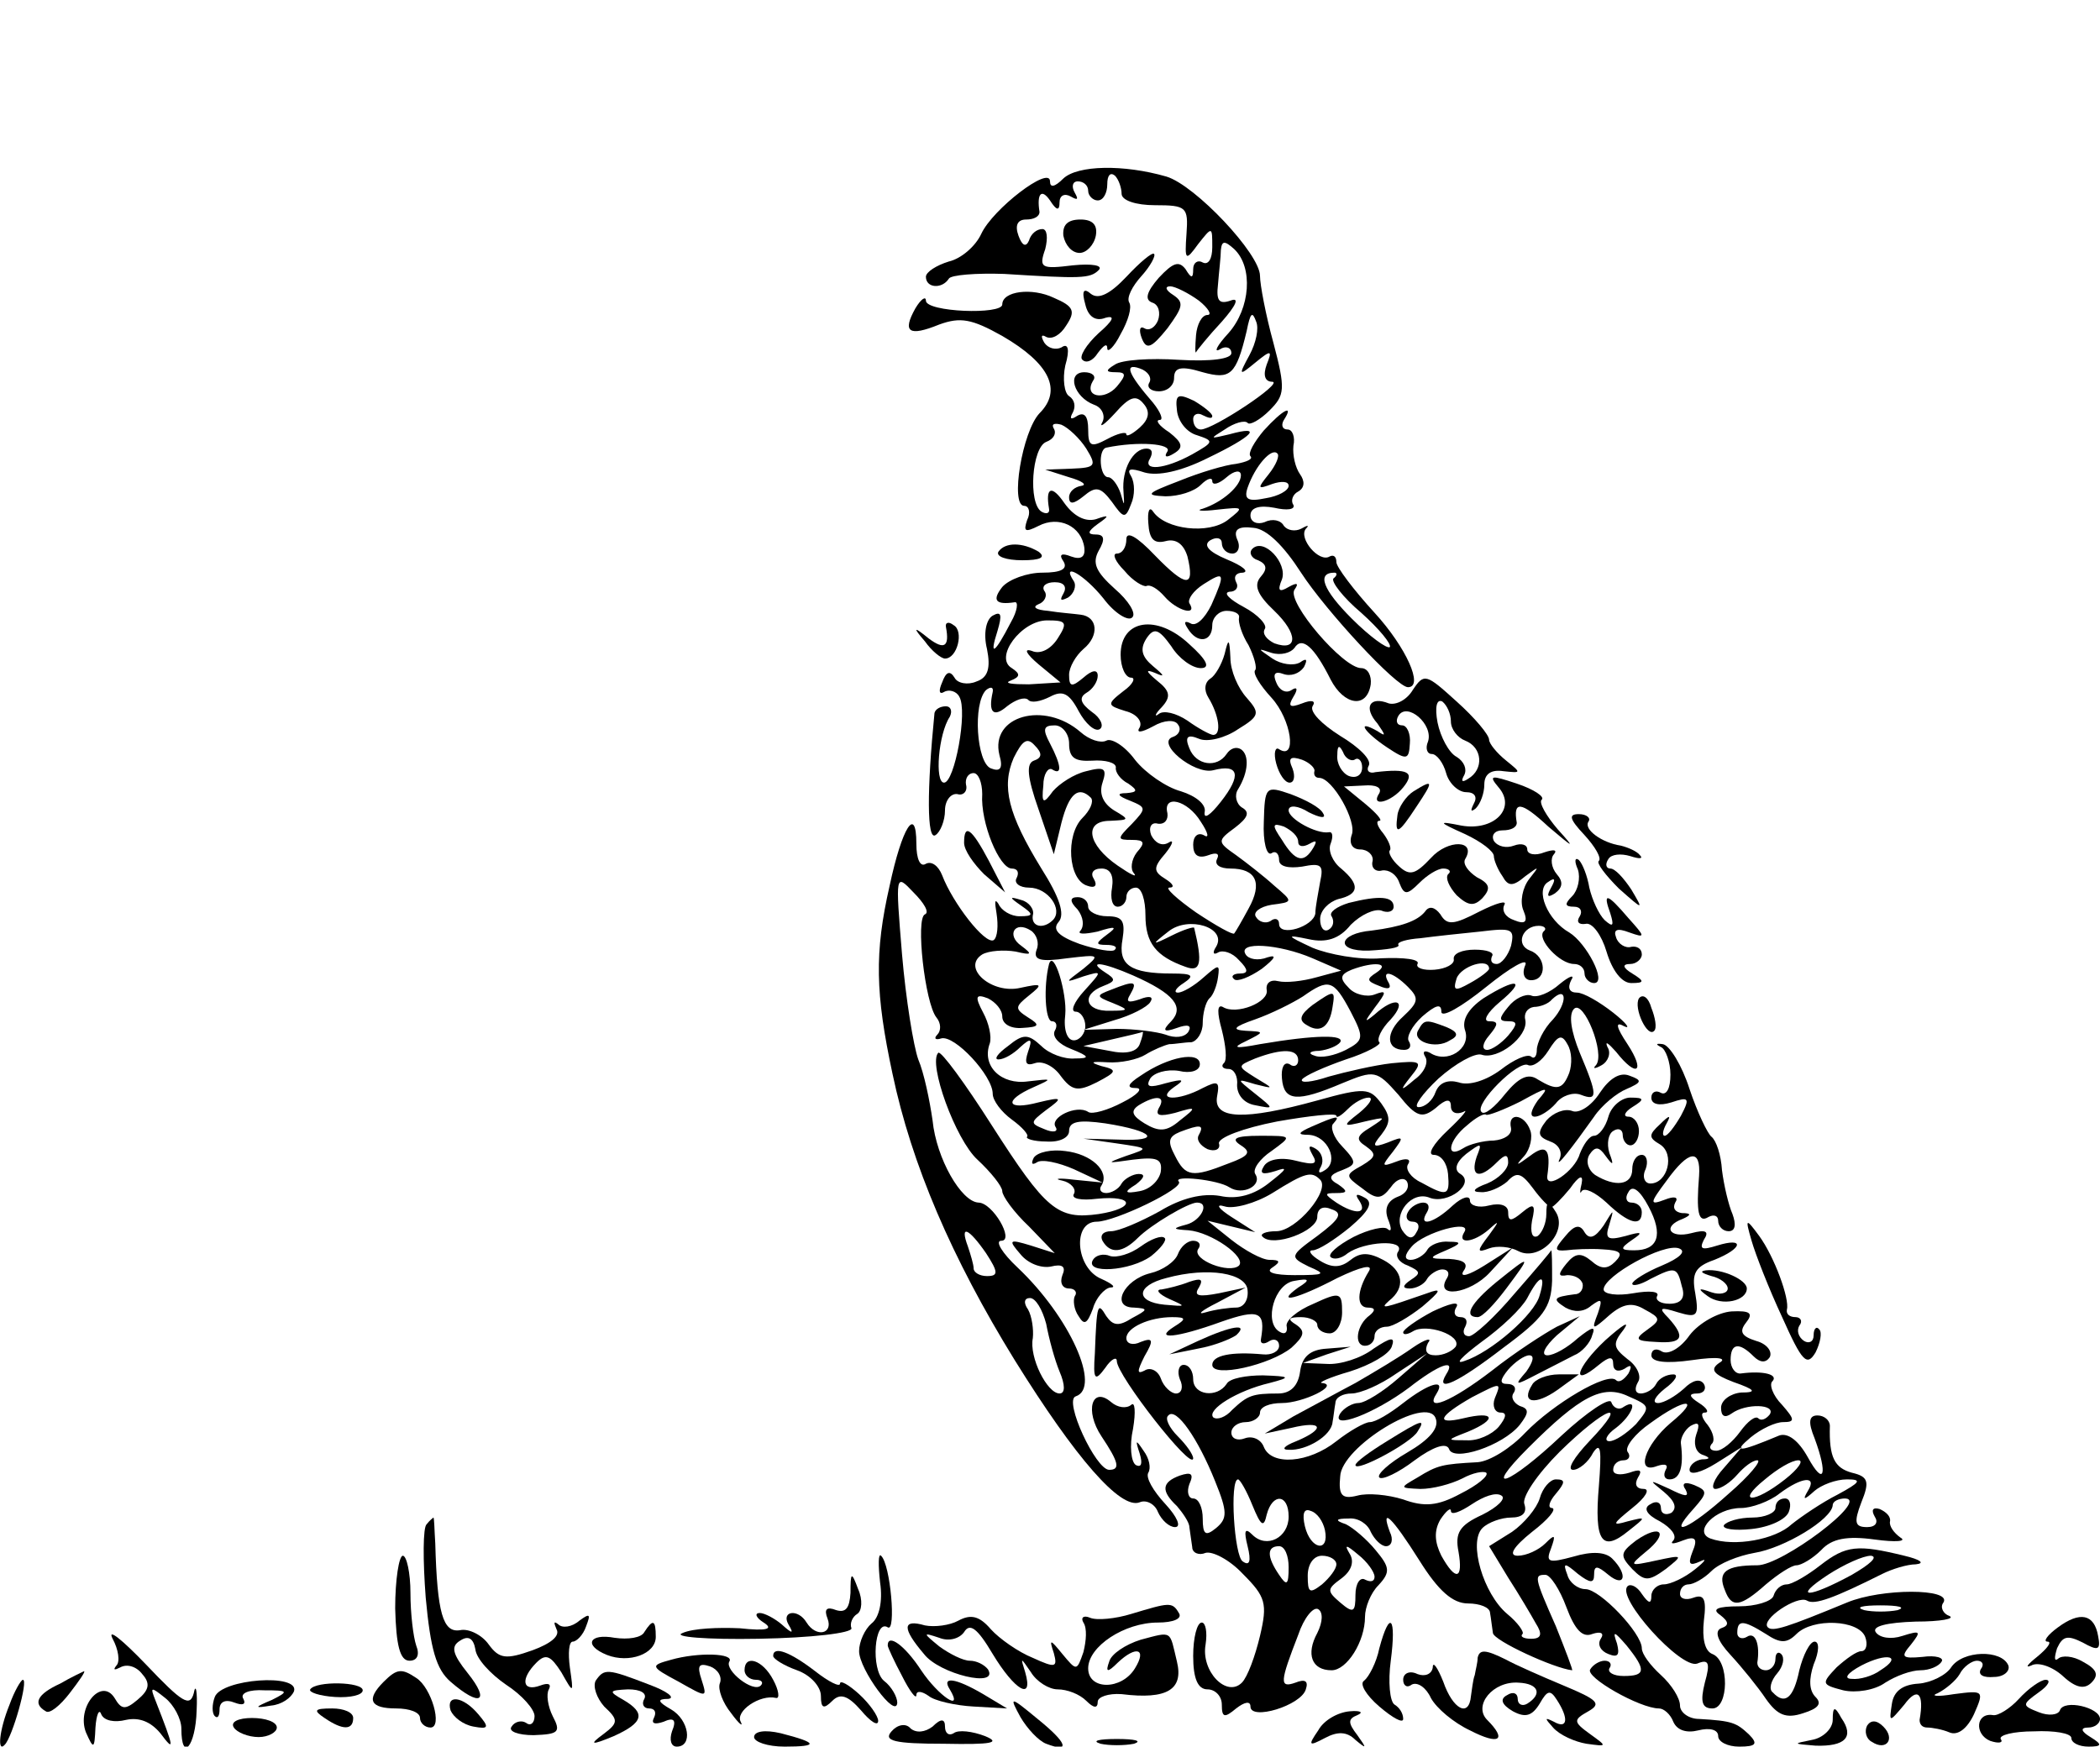 <?xml version="1.0" standalone="no"?>
<!DOCTYPE svg PUBLIC "-//W3C//DTD SVG 20010904//EN"
 "http://www.w3.org/TR/2001/REC-SVG-20010904/DTD/svg10.dtd">
<svg version="1.0" xmlns="http://www.w3.org/2000/svg"
 width="220pt" height="183pt" viewBox="0 0 220 183"
 preserveAspectRatio="xMidYMid meet">
<g transform="translate(0,183) scale(0.1,-0.1)"
fill="#000000" stroke="none">
<path d="M1114 1643 c-9 -9 -14 -10 -14 -3 0 17 -60 -29 -72 -55 -6 -13 -21
-26 -34 -29 -13 -4 -24 -11 -24 -16 0 -12 17 -13 24 -2 2 4 29 6 58 5 80 -5
90 -5 99 4 5 5 -7 7 -27 5 -33 -4 -36 -3 -29 17 3 12 2 21 -3 21 -6 0 -12 -5
-14 -12 -3 -7 -7 -6 -11 5 -4 11 -1 17 8 17 8 0 14 3 14 8 -3 19 2 25 11 12 7
-11 10 -11 10 -2 0 7 5 10 12 6 7 -4 8 -3 4 4 -4 7 -2 12 3 12 6 0 11 -4 11
-10 0 -5 5 -10 10 -10 6 0 10 8 10 17 0 9 3 13 8 9 4 -4 7 -13 7 -19 0 -7 15
-12 35 -12 33 0 35 -2 33 -30 -2 -28 -1 -29 12 -11 15 19 15 19 15 -3 0 -12
-4 -19 -10 -16 -5 3 -10 0 -10 -7 0 -10 -2 -10 -8 0 -7 9 -13 7 -28 -9 -13
-15 -15 -23 -7 -26 7 -2 9 -11 6 -19 -3 -7 -9 -11 -14 -8 -5 3 -6 -2 -3 -10 5
-13 10 -11 27 10 16 22 18 27 6 35 -8 5 -9 9 -3 9 5 0 19 -7 30 -15 10 -8 14
-15 9 -15 -6 0 -11 -10 -12 -21 -1 -12 -1 -20 0 -18 1 2 13 17 27 32 15 17 19
26 9 22 -12 -4 -15 0 -13 17 1 13 3 29 3 36 1 10 4 10 14 1 20 -19 17 -62 -6
-88 -12 -13 -16 -21 -9 -17 6 4 12 2 12 -4 0 -6 -21 -9 -55 -7 -30 2 -60 0
-67 -5 -10 -6 -10 -8 1 -8 11 0 11 -3 1 -15 -13 -15 -35 -11 -25 6 4 5 -1 9
-9 9 -19 0 -11 -26 10 -34 9 -3 12 -12 9 -18 -4 -7 2 -3 13 9 15 17 22 20 30
10 7 -8 6 -16 -4 -25 -8 -7 -14 -10 -14 -7 0 3 -9 1 -20 -5 -17 -9 -20 -8 -20
10 0 14 -4 19 -12 14 -6 -4 -8 -3 -4 4 3 6 2 13 -4 17 -5 3 -7 18 -4 32 5 17
3 24 -4 19 -6 -3 -14 -1 -18 5 -4 7 -3 9 2 6 6 -3 15 2 21 12 10 15 8 20 -13
29 -23 11 -54 7 -54 -7 0 -11 -80 -8 -80 4 0 5 -5 2 -11 -8 -14 -25 -7 -30 25
-17 22 8 34 6 66 -12 50 -29 63 -57 39 -81 -18 -19 -31 -97 -16 -97 5 0 7 -7
3 -15 -4 -12 -2 -13 12 -6 21 11 45 0 48 -23 1 -9 -3 -13 -14 -9 -10 4 -13 2
-8 -5 5 -8 -2 -12 -22 -12 -16 0 -35 -7 -42 -15 -11 -14 -7 -19 13 -16 4 1 3
-9 -4 -21 -17 -33 -23 -37 -14 -9 5 17 4 21 -5 16 -7 -4 -10 -19 -6 -35 4 -20
1 -30 -11 -34 -9 -4 -20 -2 -23 4 -5 8 -9 6 -13 -5 -4 -9 -3 -13 2 -10 5 3 13
1 16 -5 9 -15 -5 -90 -16 -90 -10 0 -6 51 6 69 3 6 1 11 -4 11 -6 0 -11 -3
-12 -7 -8 -81 -8 -134 1 -128 5 3 10 15 10 26 0 10 6 18 13 17 6 -2 11 3 9 10
-1 6 2 12 8 12 5 0 9 -10 9 -22 -2 -30 18 -78 31 -78 6 0 8 -4 5 -10 -3 -5 3
-10 13 -10 20 0 36 -23 25 -34 -10 -10 -23 -7 -21 5 2 6 -4 14 -12 16 -13 4
-13 3 0 -6 13 -9 13 -11 -2 -11 -9 0 -19 6 -22 13 -4 6 -4 2 -2 -10 2 -13 1
-25 -3 -28 -9 -5 -43 39 -54 68 -4 10 -11 15 -17 12 -6 -4 -10 5 -10 21 0 41
-15 17 -28 -44 -16 -70 -15 -113 3 -197 20 -95 62 -193 128 -300 64 -103 111
-157 131 -149 7 3 16 -2 19 -10 4 -9 12 -16 18 -16 7 0 2 11 -10 24 -13 14
-21 28 -18 33 3 5 1 15 -5 23 -8 12 -9 12 -4 -3 3 -10 2 -15 -4 -12 -5 3 -7
20 -3 38 3 18 2 29 -2 25 -5 -4 -14 -3 -21 3 -20 17 -28 -9 -10 -36 18 -27 20
-35 8 -35 -14 0 -48 73 -35 77 27 9 -6 83 -61 135 -16 15 -24 28 -17 28 14 0
-9 40 -24 40 -18 1 -44 46 -48 86 -3 21 -9 50 -15 64 -5 14 -13 63 -17 110 -7
85 -7 85 12 65 11 -11 17 -21 12 -23 -10 -4 0 -93 12 -108 5 -6 5 -14 1 -18
-4 -4 -2 -6 4 -4 14 4 54 -39 54 -58 0 -7 9 -19 20 -27 11 -8 18 -16 16 -18
-2 -2 7 -5 20 -5 14 -1 24 4 24 11 0 10 10 12 38 8 51 -8 60 -19 14 -17 l-37
1 35 -5 c34 -5 34 -5 10 -13 -22 -8 -21 -8 7 -4 25 3 31 1 29 -13 -2 -9 -11
-18 -22 -20 -16 -3 -17 -1 -4 7 9 7 10 11 3 11 -6 0 -15 -5 -18 -10 -3 -6 -11
-10 -16 -10 -6 0 -8 4 -5 8 9 15 -11 33 -38 36 -14 2 -29 -1 -33 -7 -3 -6 -2
-8 3 -5 5 4 23 0 39 -7 l30 -14 -30 3 c-16 2 -22 1 -12 -1 9 -2 15 -9 12 -14
-3 -5 8 -7 24 -5 40 4 41 -10 2 -16 -43 -6 -55 4 -112 93 -28 44 -53 78 -56
76 -11 -11 18 -91 41 -112 14 -13 26 -28 26 -33 0 -5 12 -22 28 -37 l27 -28
-25 8 c-23 7 -24 6 -11 -9 8 -10 22 -15 32 -13 12 3 16 0 12 -9 -3 -8 0 -14 7
-14 6 0 9 -4 6 -8 -2 -4 -1 -14 4 -21 6 -10 9 -8 15 8 3 11 12 21 18 22 7 0 2
4 -9 9 -27 11 -31 60 -5 60 19 0 92 35 86 42 -7 7 41 2 53 -6 14 -9 35 2 27
14 -3 5 5 16 17 24 22 16 22 16 -12 16 -26 0 -31 -3 -20 -10 11 -7 9 -11 -13
-19 -38 -15 -45 -14 -56 8 -8 15 -7 20 5 25 21 8 26 8 20 -3 -3 -5 1 -11 9
-15 8 -3 14 0 12 6 -1 6 25 16 61 23 34 6 62 9 62 6 0 -3 5 0 12 7 7 7 16 12
22 12 5 0 1 -7 -10 -16 -18 -14 -18 -15 6 -9 22 5 23 5 6 -6 -15 -9 -16 -13
-5 -20 11 -8 11 -11 -4 -20 -18 -10 -18 -11 0 -24 15 -12 20 -12 30 1 6 9 14
11 17 6 3 -6 -1 -13 -10 -16 -10 -4 -14 -12 -10 -23 4 -10 4 -14 0 -11 -3 4
-20 0 -36 -8 -17 -9 -27 -18 -24 -21 3 -3 11 -2 18 4 17 12 60 15 53 2 -4 -5
1 -12 10 -15 13 -6 14 -8 3 -15 -9 -6 -9 -9 -1 -9 6 0 15 4 18 10 3 5 11 10
16 10 6 0 8 -4 5 -9 -14 -22 24 -17 45 6 l24 26 -30 -19 c-16 -10 -26 -13 -22
-6 6 8 1 12 -15 13 -22 0 -22 1 -3 9 16 7 17 9 3 9 -9 1 -20 -3 -23 -9 -3 -5
-11 -10 -17 -10 -7 0 -7 5 1 14 13 15 64 29 55 15 -8 -13 10 -11 26 3 11 10
11 9 0 -6 -13 -17 -13 -19 0 -14 8 3 22 2 31 -3 22 -11 52 20 39 41 -8 13 -10
12 -10 -2 0 -9 -4 -19 -9 -23 -6 -3 -8 4 -6 16 4 17 2 19 -10 9 -12 -10 -15
-10 -15 0 0 7 -8 10 -20 7 -11 -3 -20 0 -20 5 0 6 -8 4 -18 -5 -20 -19 -37
-23 -27 -7 3 5 2 10 -4 10 -5 0 -13 -4 -16 -10 -3 -5 -1 -10 5 -10 6 0 8 -5 4
-11 -4 -8 -9 -7 -15 2 -10 17 10 42 29 34 19 -7 48 15 32 25 -7 4 -5 12 6 21
16 12 17 12 11 -3 -7 -21 3 -24 21 -6 9 9 12 9 12 0 0 -7 -10 -17 -22 -22 -14
-5 -17 -9 -7 -9 8 -1 21 5 28 11 10 11 15 9 27 -7 8 -11 17 -20 19 -20 2 0 11
9 20 20 9 13 14 15 12 5 -2 -8 -2 -12 0 -8 3 4 14 -1 26 -12 23 -22 37 -26 37
-10 0 6 -5 10 -11 10 -5 0 -7 5 -3 11 4 8 12 2 21 -15 16 -30 10 -46 -15 -46
-15 0 -15 2 -2 11 12 8 10 9 -7 4 -19 -5 -22 -3 -17 12 5 17 5 17 -6 -1 -9
-13 -15 -15 -20 -7 -5 9 -11 7 -20 -4 -12 -14 -12 -16 1 -15 7 1 25 2 38 1 19
-1 22 -4 13 -13 -8 -8 -15 -8 -25 1 -11 9 -17 8 -26 -3 -9 -11 -9 -14 1 -12 7
0 14 -3 16 -9 1 -5 -2 -11 -8 -11 -23 -3 -24 -5 -10 -14 9 -5 19 -5 27 2 11 8
12 7 7 -8 -7 -18 -6 -18 12 -2 14 12 24 14 37 6 17 -9 17 -11 3 -21 -14 -10
-13 -12 9 -13 28 -2 31 5 13 25 -11 11 -9 12 10 6 20 -6 22 -4 18 20 -4 21 0
28 20 35 30 12 32 24 3 15 -16 -5 -19 -4 -14 6 6 9 2 11 -13 7 -23 -6 -31 7
-9 15 9 4 9 6 -1 6 -7 1 -10 5 -7 11 4 6 -1 7 -11 3 -16 -6 -16 -4 2 20 23 32
36 34 34 5 -3 -38 -1 -50 10 -43 6 3 10 1 10 -4 0 -6 5 -11 11 -11 7 0 8 7 4
18 -4 9 -9 30 -11 46 -1 16 -6 31 -11 35 -4 3 -15 26 -23 50 -8 25 -21 46 -28
47 -7 1 -8 0 -2 -3 5 -2 10 -16 10 -29 0 -14 -4 -22 -10 -19 -5 3 -10 1 -10
-5 0 -7 8 -9 21 -5 18 6 20 5 10 -14 -7 -12 -14 -21 -17 -21 -3 0 -2 6 2 13 5
9 3 9 -7 -1 -12 -11 -12 -14 0 -21 16 -10 8 -41 -10 -41 -6 0 -9 7 -5 15 3 8
1 15 -4 15 -6 0 -10 -7 -10 -15 0 -17 -18 -19 -39 -6 -7 5 -10 14 -6 21 6 9
10 9 17 -1 8 -11 9 -10 4 3 -3 10 -1 20 4 23 6 4 10 1 10 -4 0 -6 4 -11 8 -11
5 0 9 7 9 15 0 8 -5 15 -11 15 -6 0 -4 5 4 10 13 8 13 10 -2 10 -9 0 -20 -9
-23 -20 -3 -11 -10 -20 -15 -20 -5 0 -11 -9 -15 -19 -5 -18 -36 -39 -34 -23 4
28 -1 34 -18 21 -15 -11 -16 -11 -6 0 6 7 9 20 6 27 -6 17 -24 19 -20 2 1 -7
-7 -12 -18 -13 -11 0 -26 -4 -32 -8 -19 -12 -16 8 4 24 9 8 18 13 20 11 2 -1
18 5 36 14 29 16 31 16 18 1 -7 -10 -9 -17 -3 -17 5 0 15 6 22 14 6 8 18 12
26 9 18 -7 18 -1 -1 44 -9 22 -12 40 -6 46 10 10 33 -47 23 -59 -4 -4 -1 -4 6
0 7 4 10 13 6 19 -3 7 1 4 9 -5 22 -28 31 -21 12 8 -12 18 -13 24 -4 19 8 -4
3 3 -11 14 -14 11 -31 21 -38 21 -8 0 -10 5 -6 13 4 6 -1 5 -12 -4 -10 -9 -24
-15 -30 -12 -6 2 -17 -3 -24 -12 -10 -12 -10 -15 0 -15 10 0 10 -3 0 -15 -7
-8 -17 -15 -22 -15 -6 0 -5 7 2 15 10 12 10 15 0 15 -7 0 -2 9 11 20 29 24 18
26 -17 4 -16 -11 -23 -23 -19 -34 6 -19 -19 -35 -37 -23 -6 3 -8 1 -5 -4 4 -6
-1 -17 -11 -24 -15 -13 -16 -12 -4 3 13 16 11 17 -20 14 -18 -2 -48 -9 -66
-14 -18 -6 -30 -7 -28 -3 3 4 23 13 46 21 22 7 38 16 35 18 -3 3 2 14 12 24
18 20 5 25 -17 5 -11 -9 -11 -8 0 7 13 17 13 19 0 14 -8 -3 -21 0 -27 7 -10
10 -9 14 3 19 24 9 41 7 26 -3 -11 -7 -10 -9 3 -14 9 -4 13 -3 10 3 -9 15 4
12 20 -4 12 -12 11 -16 -5 -31 -19 -17 -18 -35 1 -35 6 0 8 4 5 9 -3 4 3 16
14 26 14 12 20 14 20 5 0 -7 21 5 47 26 26 21 44 31 41 23 -4 -9 -1 -16 6 -16
17 0 16 25 -1 31 -16 6 -8 26 9 26 6 0 9 -3 5 -6 -7 -8 17 -34 32 -34 6 0 11
-4 11 -10 0 -5 5 -10 10 -10 14 0 -8 42 -26 53 -23 13 -36 45 -22 53 7 5 8 3
3 -6 -5 -9 -4 -11 4 -6 8 6 9 12 2 20 -6 7 -7 17 -3 21 4 5 -1 5 -10 2 -10 -4
-18 -2 -18 3 0 5 -6 7 -14 4 -8 -3 -17 -1 -21 5 -3 6 1 11 9 11 9 0 15 3 15 8
-4 23 4 23 33 -4 27 -23 29 -24 10 -3 -12 14 -20 28 -17 31 4 3 -8 11 -26 17
-27 9 -30 9 -19 -4 19 -22 -5 -46 -39 -40 -25 5 -25 4 4 -9 17 -8 30 -18 30
-23 0 -4 4 -14 9 -21 6 -11 11 -11 24 0 15 11 15 11 4 -3 -7 -9 -10 -24 -6
-33 5 -12 2 -15 -10 -10 -9 3 -13 10 -10 16 3 5 -8 2 -26 -7 -27 -14 -34 -15
-41 -3 -6 8 -12 9 -16 3 -8 -10 -25 -16 -56 -20 -35 -3 -39 -22 -3 -21 19 1
33 3 31 6 -2 3 9 6 23 7 15 2 43 5 63 7 33 4 36 3 32 -15 -3 -10 -10 -19 -15
-19 -5 0 -7 3 -5 8 3 4 -5 7 -18 7 -13 0 -23 -4 -22 -10 1 -5 -8 -10 -20 -11
-12 -1 -20 2 -18 6 3 5 -14 7 -38 6 -23 -2 -55 4 -72 11 -28 13 -28 14 -4 9
18 -4 32 0 44 15 11 11 25 17 32 15 7 -3 13 -1 13 4 0 11 -15 12 -47 4 -13 -4
-21 -10 -18 -14 3 -5 2 -11 -3 -14 -5 -3 -9 2 -9 11 0 9 9 18 19 21 22 5 23
15 3 32 -9 7 -14 19 -11 26 3 8 2 13 -2 12 -13 -2 -42 14 -42 23 0 6 10 5 21
-2 12 -6 19 -7 15 -1 -3 6 -18 14 -34 20 -26 9 -27 8 -28 -29 -1 -21 3 -36 8
-33 4 3 8 0 8 -7 0 -7 10 -9 24 -7 20 4 23 2 19 -16 -2 -12 -5 -26 -5 -33 -2
-14 -38 -25 -38 -11 0 5 -4 7 -9 3 -5 -3 -12 -1 -15 4 -4 5 4 11 16 13 23 3
23 3 3 20 -11 10 -29 24 -40 32 -20 14 -20 15 -1 29 13 10 16 16 7 21 -6 4 -8
13 -4 19 11 18 12 36 3 42 -5 3 -11 1 -15 -5 -10 -15 -32 -12 -39 6 -5 12 -2
15 10 10 9 -4 28 1 41 10 23 14 23 17 9 33 -9 10 -17 28 -17 42 -1 20 -2 21
-6 4 -3 -11 -10 -23 -15 -26 -6 -4 -7 -12 -2 -20 11 -18 14 -39 5 -39 -3 0
-16 7 -27 15 -12 8 -25 11 -30 7 -5 -4 -4 0 3 7 10 11 9 17 -5 28 -12 10 -12
12 -2 8 11 -5 10 -3 -2 7 -12 10 -14 18 -7 29 8 12 13 10 26 -8 8 -13 22 -23
31 -23 10 0 7 8 -12 25 -34 32 -72 26 -72 -11 0 -13 5 -24 11 -24 5 0 2 -7 -8
-14 -18 -14 -17 -15 2 -21 12 -3 18 -11 15 -17 -4 -6 1 -6 14 1 12 7 23 7 26
2 4 -5 1 -11 -5 -13 -19 -6 22 -40 42 -35 27 7 30 -5 8 -33 -11 -14 -18 -19
-17 -11 2 8 -9 17 -25 22 -15 4 -37 19 -48 33 -11 15 -25 23 -30 20 -6 -3 -18
1 -27 9 -38 33 -95 17 -85 -24 4 -14 1 -18 -9 -14 -15 6 -19 68 -5 82 5 4 8 3
7 -2 -5 -22 1 -27 15 -15 9 7 18 10 22 7 3 -4 13 -2 23 3 13 7 20 4 30 -15 7
-13 17 -22 22 -19 5 3 1 12 -8 18 -12 9 -14 15 -6 20 7 4 12 12 12 18 0 7 -6
6 -15 -2 -12 -10 -15 -10 -15 3 0 8 7 20 15 27 17 14 15 34 -3 36 -7 1 -22 2
-34 4 -13 1 -17 4 -10 7 6 2 10 9 6 14 -3 5 2 9 11 9 10 0 13 -5 9 -12 -4 -7
-3 -8 5 -4 6 4 9 12 6 17 -14 21 11 7 31 -18 12 -16 26 -24 30 -20 5 4 -4 18
-18 30 -20 18 -24 27 -17 40 7 12 6 17 -3 17 -9 0 -9 3 2 11 13 9 12 10 -2 5
-11 -3 -23 3 -33 17 -13 19 -20 17 -16 -6 1 -5 -3 -6 -8 -3 -14 9 -10 67 5 73
8 3 11 9 8 14 -3 5 1 6 8 4 7 -3 19 -14 26 -25 11 -18 10 -20 -15 -21 l-28 -1
25 -8 c14 -4 19 -8 13 -9 -7 -1 -13 -6 -13 -12 0 -8 5 -7 15 1 13 11 18 10 30
-6 12 -17 14 -18 20 -2 4 9 4 22 0 29 -5 8 -1 9 14 4 14 -4 38 1 66 15 48 23
59 35 23 25 -21 -5 -21 -5 -5 5 10 7 21 10 24 7 2 -3 13 3 23 13 16 16 17 22
4 71 -8 29 -14 61 -14 70 0 23 -68 95 -98 104 -45 13 -93 12 -108 -2z m195
-185 c-12 -22 -11 -22 6 -8 17 14 18 13 12 -2 -4 -11 -2 -18 6 -18 12 -1 -62
-50 -75 -50 -5 0 -8 5 -8 11 0 5 5 7 10 4 6 -3 10 -4 10 -1 0 3 -9 10 -19 16
-17 8 -20 7 -18 -10 1 -11 10 -23 21 -26 18 -6 18 -7 -5 -20 -29 -16 -53 -18
-44 -4 3 6 2 10 -4 10 -14 0 -26 -22 -24 -45 1 -16 1 -16 -3 -2 -3 9 -9 17
-13 17 -9 0 -11 29 -2 31 34 7 69 4 64 -4 -4 -6 -1 -7 7 -2 10 6 9 11 -5 22
-11 7 -15 13 -10 13 4 0 1 8 -7 18 -26 30 -31 42 -14 36 9 -3 13 -10 10 -15
-3 -5 2 -9 10 -9 9 0 16 6 16 14 0 11 7 13 30 6 29 -8 35 -3 46 43 4 20 6 21
10 10 3 -7 0 -22 -7 -35z m-201 -297 c-7 -11 -18 -17 -27 -13 -9 3 -6 -3 7
-14 l23 -19 -33 -2 c-18 0 -27 1 -19 4 10 4 10 7 1 13 -19 11 10 50 37 50 20
0 22 -2 11 -19z m12 -110 c0 -15 6 -19 24 -18 14 1 25 -2 25 -7 -1 -5 5 -13
13 -17 10 -7 10 -9 -2 -10 -11 0 -9 -3 4 -8 17 -7 17 -8 2 -24 -16 -16 -16
-17 0 -17 13 0 14 -3 5 -13 -6 -8 -7 -18 -3 -22 4 -5 -4 -1 -17 8 -32 22 -36
47 -8 47 20 1 21 1 4 11 -11 7 -16 17 -12 29 5 15 2 17 -17 12 -13 -3 -28 -13
-35 -21 -10 -14 -12 -13 -10 6 0 12 5 19 9 17 11 -7 10 4 -2 27 -8 15 -7 19 5
19 8 0 15 -9 15 -19z m-37 -18 c-8 -3 -7 -17 5 -51 l16 -47 8 33 c8 31 18 39
31 26 3 -4 -1 -13 -9 -21 -18 -18 -15 -65 5 -71 8 -3 11 0 7 7 -4 6 -1 11 8
11 9 0 13 -7 11 -20 -2 -11 0 -20 6 -20 5 0 9 5 9 10 0 6 5 10 10 10 6 0 10
-13 10 -29 0 -29 11 -43 42 -54 16 -6 18 4 9 41 -1 1 -11 -2 -23 -8 -22 -11
-22 -10 -4 4 21 17 62 4 50 -16 -4 -6 -3 -9 2 -6 5 3 15 0 22 -8 10 -10 10
-14 1 -14 -7 0 -10 -3 -6 -6 3 -3 16 2 29 11 14 11 16 15 6 12 -10 -4 -20 -2
-23 3 -9 14 35 11 70 -4 l30 -13 -26 -7 c-14 -4 -32 -6 -40 -4 -8 2 -13 -2
-12 -9 3 -13 -32 -27 -46 -18 -6 3 -6 -6 -1 -24 4 -16 6 -32 2 -35 -3 -3 -1
-6 5 -6 6 0 10 -8 9 -17 0 -10 7 -19 19 -21 20 -4 20 -4 0 12 -20 16 -20 16 0
10 20 -5 20 -5 0 7 -19 12 -19 12 0 20 29 11 45 10 45 -2 0 -5 -4 -8 -9 -4 -6
3 -9 -4 -8 -15 2 -24 16 -25 63 -5 34 14 36 14 59 -12 19 -24 25 -25 39 -14
11 10 16 10 16 2 0 -7 6 -9 13 -6 6 4 -1 -5 -16 -19 -16 -15 -22 -26 -15 -26
8 0 14 -9 15 -20 2 -23 -1 -24 -28 -9 -11 5 -17 14 -14 19 4 6 -2 7 -12 3 -16
-6 -16 -5 -4 10 12 16 12 17 -5 10 -16 -6 -17 -4 -7 8 10 13 10 19 0 33 -12
16 -17 17 -67 3 -76 -21 -109 -20 -105 4 3 16 1 17 -15 9 -26 -14 -50 -13 -30
1 12 8 10 9 -9 4 -17 -5 -21 -4 -16 5 4 6 17 10 30 8 12 -3 22 0 22 7 0 14
-33 8 -62 -12 -14 -9 -15 -13 -5 -13 8 0 2 -7 -14 -15 -15 -8 -32 -13 -36 -10
-12 8 -41 -6 -34 -16 3 -5 -3 -6 -12 -2 -15 6 -15 7 2 20 18 13 17 14 -8 8
-34 -9 -37 2 -5 16 20 9 20 9 -6 6 -28 -4 -49 16 -40 40 2 7 -1 21 -7 32 -9
17 -8 20 5 15 8 -4 15 -12 15 -19 0 -8 9 -13 21 -12 18 1 19 3 6 11 -14 9 -14
11 1 23 15 12 14 13 -9 8 -30 -7 -62 21 -40 35 7 4 23 5 35 3 17 -4 18 -3 6 6
-16 11 -7 27 10 16 6 -4 9 -13 6 -20 -4 -11 4 -13 32 -9 34 4 35 4 17 -11 -20
-15 -20 -15 0 -8 20 6 20 6 1 -15 -11 -12 -15 -22 -9 -22 5 0 10 -7 10 -15 0
-8 -6 -15 -12 -15 -7 0 -11 11 -9 27 2 22 -12 69 -17 53 -6 -24 -4 -60 3 -60
5 0 6 -5 3 -10 -3 -6 4 -14 17 -19 20 -8 20 -10 4 -10 -11 -1 -27 5 -35 13
-14 13 -19 13 -35 0 -11 -8 -15 -14 -10 -14 6 0 16 6 23 13 11 10 13 9 8 -5
-4 -12 -2 -15 7 -12 8 3 20 -3 27 -13 12 -16 18 -17 38 -7 21 11 22 13 5 17
-13 4 -11 5 6 4 14 -1 32 3 40 8 8 5 20 10 25 11 6 0 16 2 23 2 6 1 12 10 12
20 0 10 3 22 7 26 4 3 8 14 9 22 2 14 1 14 -15 0 -10 -9 -22 -16 -27 -16 -5 0
-2 5 6 10 12 8 9 10 -12 10 -44 0 -57 9 -52 36 3 19 0 24 -16 24 -11 0 -20 5
-20 10 0 6 -5 10 -11 10 -8 0 -9 -4 0 -13 6 -8 7 -17 3 -22 -4 -4 4 -4 18 -1
19 6 21 5 10 -3 -12 -9 -13 -11 -1 -11 8 0 12 -2 9 -5 -2 -3 -19 0 -37 6 -22
8 -29 15 -22 23 7 8 1 26 -18 56 -35 57 -42 86 -29 116 9 18 14 22 22 13 8 -8
8 -13 -1 -16z m175 -64 c8 -12 9 -18 3 -14 -6 3 -11 -1 -11 -10 0 -11 5 -15
16 -11 8 3 12 2 9 -4 -3 -6 3 -10 14 -10 27 0 34 -15 19 -42 -7 -13 -14 -25
-15 -26 -1 -2 -19 8 -40 22 -20 14 -33 26 -28 26 6 0 4 4 -4 9 -13 8 -13 12 0
27 8 10 9 15 3 11 -7 -4 -14 0 -18 8 -3 8 0 14 7 12 7 -1 11 4 10 11 -5 20 21
14 35 -9z m102 -21 c0 -5 5 -6 12 -2 7 4 8 3 4 -4 -10 -17 -19 -15 -33 8 -11
16 -10 18 2 14 8 -4 15 -10 15 -16z m-173 -140 c43 -19 54 -33 40 -48 -10 -10
-8 -12 6 -7 11 4 16 3 12 -4 -4 -6 -14 -7 -24 -3 -9 3 -32 6 -51 6 l-35 -1 32
10 c18 5 35 14 38 19 4 6 -1 7 -11 3 -12 -4 -15 -3 -10 5 8 14 5 15 -20 5 -16
-6 -16 -7 2 -14 17 -7 17 -8 -3 -8 -26 -1 -31 17 -7 26 13 5 13 7 2 14 -20 13
-3 11 29 -3z m373 7 c0 -2 -9 -9 -20 -15 -16 -9 -18 -8 -14 5 5 13 34 22 34
10z m-145 -45 c14 -27 14 -30 -5 -40 -12 -6 -26 -9 -33 -6 -7 2 -5 5 5 5 9 1
19 5 22 9 5 8 -25 8 -84 -2 -26 -5 -30 -4 -15 3 20 10 20 10 0 11 -15 1 -13 4
10 12 17 6 39 17 50 24 27 19 32 18 50 -16z m212 -8 c-10 -10 -17 -25 -17 -32
0 -7 -3 -10 -6 -7 -4 3 -18 -3 -32 -14 -15 -11 -33 -17 -44 -13 -11 3 -20 0
-24 -10 -3 -9 -11 -16 -18 -16 -6 0 4 14 21 30 18 16 38 27 45 25 17 -6 49 19
46 36 -2 7 2 13 9 14 6 0 15 3 19 8 16 15 16 -4 1 -21z m-433 -26 c-3 -8 -14
-11 -32 -7 l-27 5 30 7 c17 4 31 7 32 8 1 0 0 -5 -3 -13z m450 -30 c-7 -18
-13 -19 -33 -7 -10 7 -20 2 -34 -15 -11 -14 -22 -23 -25 -19 -8 8 39 55 49 49
5 -2 14 4 21 15 10 16 14 18 20 7 5 -8 5 -21 2 -30z m-430 -37 c-4 -8 1 -9 17
-5 23 7 23 6 5 -8 -14 -12 -22 -12 -37 -3 -13 8 -15 13 -6 19 18 11 29 10 21
-3z m-181 -152 c13 -20 13 -24 1 -24 -8 0 -14 4 -14 8 0 4 -3 14 -6 23 -9 24
1 19 19 -7z m708 -13 c-17 -7 -31 -16 -31 -19 0 -3 9 -1 19 5 26 13 28 13 33
-8 4 -12 -1 -18 -13 -18 -10 0 -15 4 -13 8 3 5 -8 6 -25 3 -17 -3 -31 -1 -31
4 0 14 63 49 79 43 8 -3 1 -10 -18 -18z m-645 -61 c3 -16 9 -38 14 -50 6 -14
6 -23 0 -23 -13 0 -32 38 -28 58 1 9 -1 23 -5 30 -5 7 -4 12 2 12 6 0 13 -12
17 -27z"/>
<path d="M1375 777 c-13 -10 -15 -16 -6 -21 14 -9 24 -2 27 19 3 18 2 18 -21
2z"/>
<path d="M1114 1583 c2 -10 9 -18 17 -18 7 0 15 8 17 18 2 11 -3 17 -16 17
-14 0 -19 -6 -18 -17z"/>
<path d="M1180 1540 c-17 -18 -29 -24 -37 -18 -8 7 -10 3 -6 -11 3 -13 11 -18
21 -14 11 3 8 -3 -7 -16 -13 -12 -21 -25 -17 -28 4 -4 11 -1 16 7 6 8 10 11
10 5 0 -5 7 1 14 15 8 14 12 28 9 33 -3 5 3 17 13 28 9 10 15 21 13 23 -2 2
-15 -9 -29 -24z"/>
<path d="M1324 1379 c-10 -12 -17 -24 -14 -27 3 -3 -4 -6 -15 -8 -11 -1 -38
-9 -60 -18 -34 -13 -36 -15 -14 -16 14 0 30 5 37 12 7 7 12 8 12 4 0 -5 7 -3
15 4 8 7 15 8 15 2 0 -11 -19 -28 -40 -35 -8 -2 -1 -3 15 -1 28 3 29 3 11 -11
-20 -15 -65 -10 -78 9 -4 6 -6 0 -5 -12 1 -17 6 -22 18 -19 11 3 19 -3 23 -16
8 -33 -1 -33 -34 1 -19 20 -30 26 -30 17 0 -8 -4 -15 -10 -15 -5 0 -2 -8 8
-18 9 -11 20 -17 23 -16 4 2 12 -3 19 -11 13 -15 35 -21 26 -7 -2 4 4 13 15
20 22 14 23 12 8 -22 -7 -14 -16 -23 -22 -19 -6 3 -7 1 -3 -5 10 -17 26 -15
26 3 0 8 7 15 15 15 8 0 14 -3 13 -7 -1 -5 3 -18 10 -29 6 -12 9 -24 7 -26 -3
-3 5 -16 17 -29 21 -23 27 -66 8 -54 -4 3 -6 -4 -3 -15 3 -11 9 -20 14 -20 5
0 6 7 3 15 -5 11 -2 13 10 9 8 -3 14 -9 13 -12 -1 -4 1 -7 5 -7 14 0 40 -46
34 -60 -3 -9 1 -15 9 -15 8 0 14 -6 13 -12 -2 -7 3 -12 10 -10 7 1 15 -4 18
-13 5 -13 8 -13 21 0 8 8 19 15 25 15 6 0 9 -3 5 -6 -3 -4 1 -13 9 -22 12 -11
18 -12 27 -3 9 10 8 15 -6 22 -9 6 -15 14 -12 19 12 20 -18 21 -36 1 -16 -17
-22 -19 -33 -9 -8 7 -12 15 -10 17 2 2 -1 10 -7 18 -6 7 -8 13 -4 13 4 0 -3 8
-15 18 l-22 18 21 1 c12 1 19 -2 16 -8 -10 -15 12 -10 25 6 13 16 5 20 -29 16
-7 -2 -10 2 -7 7 3 6 -10 19 -30 31 -19 12 -32 25 -29 31 4 6 -1 7 -11 3 -13
-5 -15 -3 -9 7 5 8 4 11 -2 7 -6 -4 -13 0 -16 8 -4 9 -1 12 7 9 8 -3 17 0 22
7 4 8 3 10 -4 5 -7 -4 -20 -2 -29 4 -16 11 -16 11 -1 6 10 -3 20 0 24 5 8 13
21 1 38 -33 14 -27 38 -31 42 -5 1 9 -3 17 -10 17 -19 0 -78 69 -70 82 5 7 3
8 -6 3 -10 -6 -12 -4 -7 8 6 17 -19 44 -31 32 -4 -4 -1 -10 6 -12 9 -4 10 -9
3 -17 -8 -9 -4 -19 14 -36 25 -24 25 -43 0 -34 -8 4 -13 10 -10 15 3 4 -7 15
-22 23 -15 8 -22 15 -15 16 7 0 10 5 7 10 -3 6 0 10 7 10 7 1 0 7 -17 14 -19
8 -25 15 -17 20 7 4 12 2 12 -3 0 -6 5 -11 11 -11 6 0 9 7 5 15 -4 10 1 14 17
12 14 -1 32 -19 50 -47 26 -40 100 -120 112 -120 17 0 -2 42 -35 78 -22 24
-40 48 -40 53 0 6 -3 8 -7 6 -11 -7 -33 19 -25 29 4 4 2 4 -5 0 -6 -3 -14 -2
-18 3 -3 6 -12 8 -20 4 -8 -3 -15 0 -15 7 0 8 9 11 25 8 13 -3 22 -2 20 3 -3
4 -1 11 5 14 7 4 7 11 2 18 -5 7 -8 20 -7 30 2 9 -1 17 -6 17 -6 0 -7 5 -4 10
11 17 -1 11 -21 -11z m5 -46 c-12 -15 -12 -16 4 -10 9 3 17 3 17 -2 0 -5 -11
-11 -24 -13 -19 -4 -23 -1 -19 11 8 23 25 42 31 36 3 -2 -1 -12 -9 -22z m68
-109 c-3 -3 10 -20 29 -36 19 -17 32 -33 30 -36 -3 -2 -21 11 -40 30 -30 30
-37 48 -18 48 3 0 3 -3 -1 -6z m22 -190 c4 3 8 -1 8 -8 0 -8 -6 -12 -14 -9 -7
3 -13 13 -12 22 0 10 2 11 6 3 2 -6 8 -10 12 -8z"/>
<path d="M1046 1252 c-3 -5 8 -9 25 -9 19 0 25 3 17 9 -17 10 -35 10 -42 0z"/>
<path d="M991 1173 c4 -21 -2 -24 -18 -12 -16 13 -17 12 -4 -3 7 -10 17 -18
21 -18 13 0 20 29 9 35 -5 4 -9 3 -8 -2z"/>
<path d="M1480 1107 c-6 -10 -17 -16 -25 -14 -20 8 -27 -4 -12 -21 9 -13 9
-14 0 -8 -23 13 -14 -1 10 -17 21 -14 23 -13 24 4 1 10 -3 19 -8 19 -6 0 -7 5
-4 10 9 15 37 -9 31 -27 -3 -7 -1 -13 4 -13 5 0 12 -9 15 -20 3 -11 13 -20 21
-20 9 0 12 -5 8 -12 -4 -8 -3 -9 2 -5 5 5 9 16 9 25 0 11 7 16 20 14 19 -2 19
-2 3 11 -10 8 -18 18 -18 22 0 5 -15 23 -34 40 -32 29 -34 30 -46 12z m40 -33
c0 -8 7 -17 15 -20 18 -7 20 -30 3 -40 -6 -4 -8 -3 -4 4 3 6 0 14 -8 19 -8 4
-17 21 -20 36 -3 16 -1 25 5 22 5 -4 9 -13 9 -21z"/>
<path d="M1481 1001 c-8 -5 -16 -17 -17 -25 -3 -22 1 -20 20 9 18 27 18 29 -3
16z"/>
<path d="M1660 955 c11 -12 18 -24 15 -27 -3 -2 7 -15 21 -29 26 -23 26 -23
13 -1 -8 12 -17 22 -22 22 -4 0 -6 4 -2 10 3 5 13 6 23 3 9 -3 14 -3 10 1 -3
4 -12 8 -20 10 -20 3 -39 17 -34 25 3 4 -2 8 -10 8 -11 0 -10 -5 6 -22z"/>
<path d="M1010 947 c0 -8 10 -22 21 -33 l22 -19 -17 33 c-18 34 -26 40 -26 19z"/>
<path d="M1653 919 c3 -9 0 -22 -6 -28 -8 -8 -8 -11 2 -11 7 0 9 -5 6 -10 -4
-6 -1 -9 6 -8 7 2 17 -12 22 -29 6 -20 16 -33 26 -33 14 0 14 2 1 10 -10 6
-11 10 -2 10 6 0 12 5 12 10 0 6 -5 9 -11 8 -6 -2 -14 3 -16 10 -3 8 1 10 14
5 17 -6 17 -5 -1 15 -23 27 -27 27 -19 5 4 -13 3 -15 -6 -7 -6 6 -13 21 -16
34 -2 12 -7 25 -11 29 -4 3 -5 -1 -1 -10z"/>
<path d="M1717 784 c-6 -10 9 -42 16 -34 3 3 1 14 -3 24 -3 11 -9 15 -13 10z"/>
<path d="M1486 751 c-8 -12 18 -21 33 -11 10 5 8 9 -4 14 -21 8 -23 8 -29 -3z"/>
<path d="M1676 685 c-9 -14 -22 -22 -29 -19 -8 3 -20 -2 -27 -10 -10 -13 -9
-17 4 -22 9 -3 13 -11 10 -18 -6 -13 14 13 36 44 8 12 24 25 34 29 16 7 17 9
3 14 -10 4 -21 -3 -31 -18z"/>
<path d="M1375 650 c-16 -7 -16 -9 -4 -9 20 -1 32 -28 17 -37 -6 -4 -8 -3 -4
4 3 6 1 14 -5 18 -8 5 -9 3 -4 -6 6 -10 2 -11 -18 -6 -16 4 -29 1 -33 -6 -5
-8 -1 -9 12 -5 14 5 12 2 -6 -12 -16 -13 -34 -18 -52 -14 -18 3 -40 -2 -63
-16 -20 -11 -43 -21 -51 -21 -8 0 -12 -4 -9 -10 8 -14 21 -13 37 3 14 14 53
37 62 37 14 0 4 -19 -11 -23 -15 -4 -15 -5 2 -6 24 -2 61 -28 53 -37 -10 -9
-49 6 -43 17 4 5 1 9 -5 9 -6 0 -13 -6 -16 -14 -3 -8 -16 -17 -29 -20 -28 -7
-42 -36 -17 -36 15 -1 15 -2 -2 -11 -14 -9 -20 -8 -27 2 -9 15 -10 14 -12 -39
-2 -28 0 -30 11 -15 6 9 12 12 12 7 0 -15 79 -116 80 -102 0 4 -7 14 -16 23
-9 9 -14 19 -10 22 8 9 31 -24 49 -69 13 -32 13 -39 1 -49 -11 -9 -14 -7 -14
10 0 11 -4 21 -10 21 -5 0 -7 7 -4 15 5 11 2 13 -10 9 -19 -7 -20 -16 -3 -32
6 -7 13 -17 13 -22 1 -6 2 -15 3 -21 0 -6 7 -9 14 -6 7 2 25 -7 39 -22 24 -24
26 -31 18 -65 -5 -21 -13 -43 -19 -49 -16 -16 -43 12 -38 40 2 13 0 23 -4 23
-5 0 -9 -16 -9 -35 0 -24 5 -35 15 -35 8 0 15 -7 15 -16 0 -14 3 -14 15 -4 9
7 15 8 15 2 0 -15 53 1 58 18 3 9 -1 11 -11 7 -17 -6 -16 1 3 50 6 18 16 30
21 27 5 -3 5 -13 -1 -25 -12 -22 -6 -39 15 -39 16 0 35 30 35 56 0 10 6 25 14
33 13 14 12 19 -3 37 -9 11 -23 23 -31 27 -12 4 -11 6 3 6 10 1 20 -6 23 -14
4 -8 11 -15 16 -15 6 0 8 7 4 15 -10 27 2 16 31 -30 20 -32 35 -45 51 -45 12
0 23 -4 23 -10 1 -5 2 -15 3 -21 1 -8 64 -37 83 -39 1 0 -7 21 -17 46 -23 52
-23 54 -11 54 5 0 15 -15 22 -34 9 -24 17 -32 27 -28 9 3 13 1 9 -5 -4 -6 0
-13 8 -16 10 -4 12 -1 9 11 -5 14 -3 13 10 -2 21 -26 20 -32 -3 -32 -11 0 -17
4 -15 8 3 4 1 8 -5 8 -5 0 -12 -4 -15 -9 -6 -8 52 -41 72 -41 5 0 12 -6 15
-14 4 -9 14 -12 26 -9 12 3 21 1 21 -6 0 -6 10 -11 22 -11 18 0 20 3 10 13
-13 12 -17 14 -52 16 -11 0 -20 7 -20 14 0 8 -9 22 -20 32 -11 10 -20 22 -20
28 0 16 -44 62 -59 62 -8 0 -17 7 -19 15 -5 13 -3 13 11 1 13 -10 17 -10 17
-1 0 10 3 10 15 0 17 -14 21 0 4 17 -7 7 -21 8 -41 2 -26 -7 -29 -6 -23 9 5
14 4 15 -6 5 -7 -7 -20 -13 -29 -13 -10 0 -5 9 15 25 17 13 26 24 21 25 -5 0
-3 7 4 15 10 12 10 15 0 15 -6 0 -14 -9 -17 -20 -3 -10 -16 -26 -29 -35 l-24
-15 20 -33 c11 -17 24 -39 29 -48 7 -11 6 -16 -5 -16 -7 0 -12 2 -9 5 2 2 -5
12 -16 21 -25 21 -41 75 -26 90 6 6 20 11 30 11 12 0 17 5 14 14 -3 7 13 31
37 55 48 47 75 57 31 11 -16 -17 -24 -30 -17 -30 6 0 16 8 21 18 8 12 9 3 6
-35 -5 -58 3 -70 31 -47 19 15 19 15 -1 10 -17 -5 -16 -3 5 14 14 11 19 20 12
20 -8 0 -10 5 -6 12 5 8 2 9 -9 5 -10 -3 -17 -2 -17 3 0 6 5 10 11 10 5 0 8 4
4 9 -3 5 8 19 24 30 37 27 54 27 21 0 -27 -23 -37 -54 -14 -45 9 3 12 1 9 -4
-3 -6 -1 -10 4 -10 11 0 15 13 12 37 -1 6 4 15 10 19 9 5 10 2 6 -9 -3 -9 -1
-18 6 -21 9 -3 9 -5 0 -5 -7 -1 -13 -6 -13 -11 0 -6 12 -3 28 7 l27 17 -19
-22 c-11 -12 -14 -22 -9 -22 6 0 16 7 23 15 7 8 16 15 21 15 5 0 -8 -16 -30
-35 -41 -37 -66 -48 -37 -16 15 17 15 19 1 25 -10 4 -14 2 -9 -5 4 -8 -1 -7
-17 1 -22 10 -22 10 -6 -3 12 -10 14 -17 8 -22 -6 -3 -11 -1 -11 5 0 6 -5 8
-11 4 -8 -4 -4 -11 10 -18 12 -7 18 -15 14 -20 -4 -4 0 -4 10 0 13 5 16 2 10
-12 -5 -13 -3 -15 8 -10 8 4 5 0 -5 -8 -11 -9 -26 -16 -33 -16 -7 0 -13 -6
-13 -12 0 -9 -3 -8 -10 2 -5 8 -12 11 -15 8 -12 -12 56 -87 73 -81 12 5 14 1
8 -20 -5 -20 -3 -27 8 -27 17 0 18 50 0 57 -8 3 -11 16 -9 35 3 23 0 28 -11
24 -8 -3 -14 -1 -14 4 0 6 4 10 9 10 5 0 16 6 24 14 8 8 28 16 45 19 31 5 81
35 82 50 0 4 6 7 13 7 26 -1 -66 -70 -92 -70 -33 0 -42 -7 -34 -26 7 -19 16
-18 43 6 13 11 27 20 32 20 5 0 17 7 26 16 11 12 27 15 56 11 22 -3 34 -2 27
2 -7 5 -12 12 -11 17 1 5 -4 10 -11 13 -7 2 -9 -1 -5 -8 4 -6 1 -11 -8 -11
-13 0 -14 5 -6 26 9 22 7 27 -10 31 -18 5 -24 16 -23 49 0 6 -6 11 -13 11 -9
0 -10 -7 -3 -24 14 -38 10 -51 -7 -20 -10 18 -21 26 -30 23 -43 -18 -49 -18
-30 -2 11 9 26 16 34 16 13 0 12 3 -1 18 -10 10 -14 22 -10 25 6 7 -10 11 -33
8 -6 -1 -11 6 -11 14 0 18 9 19 24 4 7 -7 13 -7 17 -1 3 6 -3 14 -14 17 -16 5
-18 10 -11 19 8 10 5 13 -15 12 -14 -1 -34 -12 -44 -25 -9 -13 -22 -21 -29
-17 -6 4 -11 2 -11 -4 0 -7 15 -9 43 -5 27 4 37 2 28 -3 -10 -7 -6 -12 15 -20
23 -8 25 -11 8 -11 -11 -1 -21 -8 -21 -16 0 -9 4 -11 11 -6 15 11 47 10 40 -1
-4 -5 -9 -7 -12 -4 -3 3 -11 -3 -19 -14 -8 -11 -19 -20 -25 -20 -6 0 -8 3 -5
7 4 3 2 12 -4 20 -6 7 -8 13 -3 13 5 0 2 5 -6 10 -11 7 -11 10 -2 10 7 0 10 5
7 10 -4 6 -12 4 -21 -5 -9 -8 -21 -15 -27 -15 -7 0 -3 7 7 15 11 8 15 15 9 15
-7 0 -15 -4 -18 -10 -3 -6 -11 -10 -16 -10 -6 0 -7 5 -3 12 4 6 -1 17 -11 24
-15 12 -16 16 -4 31 7 10 -1 5 -19 -11 -31 -29 -37 -51 -7 -26 11 9 15 9 15 1
0 -7 5 -9 12 -5 7 5 8 3 4 -5 -5 -7 -10 -10 -13 -7 -9 9 -66 -25 -95 -55 -15
-16 -37 -30 -50 -31 -37 -2 -42 -3 -63 -16 -19 -11 -19 -11 3 -12 13 0 32 5
44 11 11 6 22 8 25 6 3 -3 -9 -13 -27 -22 -24 -13 -38 -14 -60 -6 -16 5 -37 7
-48 4 -16 -4 -20 0 -18 20 1 31 91 86 100 61 4 -10 -6 -22 -30 -36 -19 -11
-32 -23 -29 -26 3 -3 20 5 37 18 19 14 33 19 36 12 4 -14 56 3 74 25 10 13 10
17 0 20 -6 3 -10 9 -6 14 3 5 0 9 -7 9 -8 0 -8 4 1 15 7 8 17 15 22 15 6 0 4
-7 -3 -17 -13 -15 -12 -15 11 -3 14 7 31 16 39 20 8 3 17 13 19 21 4 10 0 9
-15 -3 -11 -10 -25 -18 -32 -18 -7 0 -3 9 10 21 l24 20 -24 -11 c-13 -7 -44
-27 -68 -46 -43 -33 -71 -44 -58 -24 10 16 -8 11 -35 -10 -14 -11 -29 -20 -35
-20 -5 0 -21 -9 -35 -20 -29 -23 -68 -26 -76 -6 -3 8 -12 12 -20 9 -8 -3 -14
0 -14 6 0 6 7 11 15 11 8 0 15 5 15 10 0 6 10 10 23 10 22 0 61 19 42 21 -5 0
8 6 29 12 22 7 41 18 44 26 4 11 -1 10 -19 -2 -13 -10 -35 -17 -49 -16 l-25 1
25 9 25 8 -25 -2 c-18 -1 -26 -9 -28 -24 -2 -15 -10 -23 -23 -23 -27 0 -32 -2
-48 -17 -7 -8 -16 -11 -20 -8 -7 8 25 28 59 36 23 6 22 7 -7 8 -17 0 -35 -3
-38 -9 -10 -15 -35 -12 -35 5 0 8 -4 15 -10 15 -5 0 -7 -7 -4 -15 4 -8 2 -15
-4 -15 -5 0 -13 7 -16 16 -3 8 -11 12 -17 8 -8 -4 -8 -1 0 15 10 17 9 20 -4
15 -8 -4 -15 -2 -15 4 0 11 24 22 48 22 15 0 15 -2 2 -10 -22 -14 2 -12 49 5
40 14 47 11 42 -18 -1 -5 3 -6 9 -2 5 3 10 1 10 -5 0 -6 -8 -10 -17 -9 -33 3
-53 -1 -53 -11 0 -14 61 0 83 18 13 12 15 17 5 24 -10 6 -8 8 5 8 9 0 17 -4
17 -8 0 -5 6 -9 13 -9 7 0 13 10 13 22 0 21 -2 22 -30 9 -17 -7 -30 -18 -28
-24 1 -6 -2 -9 -8 -5 -16 10 -5 50 16 53 16 3 17 1 4 -7 -25 -18 -1 -12 41 10
25 12 38 15 33 7 -13 -21 -13 -38 -1 -38 8 0 8 -3 2 -8 -14 -10 -17 -32 -5
-32 6 0 10 5 10 10 0 6 6 10 13 10 6 0 23 10 37 21 20 17 21 20 5 14 -46 -16
-50 -17 -40 -8 18 14 15 32 -6 43 -15 8 -24 8 -34 0 -10 -8 -19 -9 -32 -1 -10
6 -13 11 -8 11 6 0 23 11 39 24 20 17 25 26 16 31 -9 5 -11 4 -6 -3 9 -14 -4
-15 -24 -2 -13 9 -13 10 0 10 12 0 12 2 2 9 -11 6 -10 10 4 15 15 6 16 8 0 25
-9 9 -13 21 -9 24 8 9 3 8 -22 -3z m8 -56 c11 -11 -25 -54 -46 -54 -11 0 -18
-3 -14 -6 11 -11 57 6 57 21 0 9 6 12 15 8 12 -4 9 -10 -15 -28 -29 -21 -29
-22 -9 -32 19 -8 17 -9 -15 -9 -21 0 -31 3 -23 8 9 6 8 8 -3 8 -8 0 -26 10
-40 21 l-25 20 25 -6 25 -6 -25 16 c-14 9 -17 14 -7 11 9 -3 32 3 50 14 35 22
41 23 50 14z m-76 -116 c1 -10 -4 -18 -12 -18 -7 0 -22 -2 -32 -5 -10 -3 -4 2
12 10 l30 16 -28 -6 c-21 -4 -27 -3 -21 6 5 9 2 10 -10 6 -10 -4 -23 -7 -29
-8 -7 0 -3 -5 8 -10 18 -8 18 -8 -5 -6 -31 3 -30 20 2 28 44 12 84 5 85 -13z
m259 -113 c-3 -8 0 -15 6 -15 7 0 6 -5 -2 -15 -7 -8 -22 -15 -34 -14 -21 0
-21 0 2 9 31 13 28 22 -5 14 -30 -7 -26 2 9 22 31 16 31 16 24 -1z m148 -27
c-10 -10 -22 -18 -28 -18 -6 0 -3 7 7 14 17 13 24 32 8 22 -5 -4 -11 -1 -13 5
-2 5 -25 -10 -52 -35 -55 -52 -85 -63 -35 -13 54 54 78 67 105 54 23 -10 23
-11 8 -29z m156 -58 c-33 -26 -52 -25 -21 0 13 11 28 20 35 20 6 0 0 -9 -14
-20z m-558 -27 c9 -22 12 -24 15 -10 6 23 23 22 23 -2 0 -22 -23 -34 -38 -19
-8 8 -9 4 -5 -12 4 -16 2 -21 -5 -16 -9 5 -14 86 -5 86 2 0 9 -12 15 -27z
m582 15 c-6 -10 -4 -10 7 0 7 6 22 12 34 12 16 0 14 -3 -10 -16 -16 -8 -38
-23 -48 -31 -17 -16 -60 -24 -85 -15 -19 7 5 32 32 32 11 0 30 7 40 15 24 18
40 19 30 3z m-341 -25 c-24 -11 -29 -19 -25 -39 5 -29 -3 -31 -18 -4 -7 14 -8
26 -1 38 6 9 11 13 11 9 0 -5 10 -1 22 7 12 8 25 13 31 9 5 -3 -4 -12 -20 -20z
m-165 -16 c5 -24 -15 -21 -21 4 -3 13 -1 19 6 16 7 -2 13 -11 15 -20z m-38
-39 c0 -19 -2 -20 -10 -8 -13 19 -13 30 0 30 6 0 10 -10 10 -22z m90 -10 c0
-5 -4 -6 -10 -3 -5 3 -10 -4 -10 -16 0 -18 -2 -20 -16 -8 -14 12 -14 14 1 25
11 8 14 18 9 26 -6 10 -4 10 9 -1 9 -7 17 -18 17 -23z m-40 13 c0 -5 -7 -14
-15 -21 -13 -10 -15 -9 -15 9 0 12 6 21 15 21 8 0 15 -4 15 -9z"/>
<path d="M1860 250 c0 -5 -11 -10 -24 -10 -14 0 -27 -4 -30 -8 -2 -4 11 -6 29
-4 19 2 36 10 39 18 3 8 1 14 -4 14 -6 0 -10 -4 -10 -10z"/>
<path d="M1835 530 c4 -14 18 -50 32 -80 21 -47 26 -52 35 -37 5 10 7 21 4 24
-3 4 -6 1 -6 -6 0 -7 -5 -9 -10 -6 -6 4 -8 11 -5 16 4 5 1 9 -4 9 -6 0 -10 3
-9 8 3 11 -13 55 -29 77 -14 19 -15 19 -8 -5z"/>
<path d="M1195 524 c-11 -8 -25 -12 -32 -10 -7 3 -15 1 -18 -4 -9 -15 39 -12
61 4 10 8 17 17 14 19 -3 3 -14 -1 -25 -9z"/>
<path d="M1587 475 c-21 -25 -43 -45 -48 -45 -6 0 -7 5 -4 10 3 6 1 10 -5 10
-6 0 -8 5 -4 11 3 6 -8 3 -25 -5 -17 -9 -31 -19 -31 -22 0 -3 5 -2 10 1 14 9
52 -4 45 -16 -4 -5 -13 -9 -21 -9 -10 0 -12 5 -8 13 5 6 -3 4 -16 -5 -14 -10
-41 -26 -60 -37 -19 -10 -48 -26 -65 -35 l-30 -18 28 6 c33 8 36 -1 5 -14 -13
-5 -16 -9 -8 -9 19 -1 45 15 46 29 1 5 2 15 3 20 0 6 8 10 17 10 9 0 30 9 47
21 l32 21 -30 -26 c-16 -14 -35 -26 -42 -26 -6 0 -15 -5 -19 -11 -11 -18 36 0
72 27 32 25 50 31 39 14 -12 -20 12 -9 60 28 42 31 50 42 51 70 0 17 0 32 -1
32 0 -1 -17 -21 -38 -45z m26 -2 c-5 -20 -51 -60 -79 -69 -11 -4 -2 5 18 20
21 15 42 35 48 46 13 25 20 26 13 3z"/>
<path d="M1568 487 c-28 -23 -35 -37 -20 -37 5 0 18 14 30 30 27 36 26 36 -10
7z"/>
<path d="M1793 493 c9 -2 17 -8 17 -13 0 -5 -8 -7 -17 -4 -14 5 -15 4 -4 -4
15 -11 41 -5 41 8 0 9 -26 21 -43 19 -7 -1 -4 -3 6 -6z"/>
<path d="M1255 425 l-30 -14 30 6 c17 3 34 10 40 14 14 13 -5 10 -40 -6z"/>
<path d="M1605 379 c-12 -19 3 -22 27 -5 l22 16 -21 0 c-12 0 -25 -5 -28 -11z"/>
<path d="M1453 320 c-18 -11 -33 -22 -33 -25 0 -8 58 23 65 35 9 14 5 13 -32
-10z"/>
<path d="M447 233 c-4 -3 -4 -38 -1 -77 5 -54 11 -75 26 -88 31 -27 42 -21 18
9 -16 20 -18 28 -8 34 9 6 14 2 16 -9 1 -10 16 -26 32 -37 17 -11 30 -26 30
-33 0 -7 -4 -11 -9 -7 -5 3 -12 1 -15 -4 -4 -5 7 -9 23 -9 26 1 29 3 20 20 -5
10 -7 23 -4 28 3 6 -1 7 -9 4 -19 -7 -21 7 -4 24 10 10 15 7 26 -10 13 -23 13
-23 9 5 -2 15 -1 27 3 27 4 0 11 7 14 16 5 13 4 14 -7 6 -8 -7 -18 -8 -22 -4
-5 4 -5 2 -2 -5 4 -7 -6 -15 -25 -22 -28 -10 -35 -9 -46 6 -7 10 -21 17 -30
15 -18 -3 -24 18 -26 91 -1 15 -1 27 -2 27 0 0 -4 -3 -7 -7z"/>
<path d="M1714 216 c-17 -13 -17 -16 -4 -30 13 -13 17 -13 35 0 19 15 18 15
-10 9 -28 -6 -29 -6 -11 9 25 20 16 30 -10 12z"/>
<path d="M1907 190 c-14 -11 -30 -20 -35 -20 -6 0 -12 -5 -14 -12 -2 -6 -19
-11 -36 -11 -23 0 -29 -3 -20 -9 9 -7 10 -11 1 -14 -7 -3 -4 -13 10 -28 12
-13 29 -34 37 -46 12 -17 21 -21 39 -15 16 5 20 10 13 17 -7 7 -7 19 -2 34 6
14 6 24 1 24 -5 0 -12 -14 -16 -30 -6 -29 -15 -37 -28 -23 -4 3 -2 12 5 20 6
7 8 16 4 20 -3 3 -6 1 -6 -5 0 -7 -5 -12 -10 -12 -5 0 -9 3 -9 8 3 19 -2 33
-11 27 -5 -3 -10 -1 -10 4 0 14 6 14 30 -1 15 -10 22 -10 32 0 17 17 65 15 72
-3 3 -8 1 -15 -4 -15 -5 0 -16 -8 -26 -17 -16 -17 -16 -18 7 -24 13 -3 33 0
44 8 11 7 27 13 37 13 9 0 19 4 22 9 3 4 -6 7 -20 5 -22 -2 -23 0 -12 13 11
14 10 15 -9 9 -12 -4 -24 -2 -28 4 -4 6 11 10 42 11 26 0 42 3 35 6 -6 2 -10
9 -6 14 9 15 -65 15 -101 0 -63 -26 -78 -31 -83 -26 -8 8 31 34 41 28 8 -5 29
3 79 28 10 5 26 10 35 10 10 1 5 5 -12 9 -49 12 -61 11 -88 -10z m33 -10 c-46
-25 -63 -25 -25 0 17 11 37 20 45 20 8 -1 -1 -9 -20 -20z m48 -37 c-10 -2 -26
-2 -35 0 -10 3 -2 5 17 5 19 0 27 -2 18 -5z m-18 -63 c-8 -6 -22 -10 -30 -9
-9 0 -5 6 10 14 27 14 44 10 20 -5z"/>
<path d="M414 145 c1 -39 5 -55 15 -55 8 0 11 6 7 16 -3 9 -6 33 -6 55 0 21
-4 39 -8 39 -4 0 -8 -25 -8 -55z"/>
<path d="M922 172 c3 -20 -1 -37 -9 -43 -7 -6 -13 -19 -13 -29 0 -19 39 -72
40 -54 0 6 -6 17 -14 23 -14 12 -10 65 4 56 9 -6 3 66 -7 75 -3 3 -3 -10 -1
-28z"/>
<path d="M891 161 c-1 -16 -5 -21 -15 -18 -10 4 -13 1 -9 -9 6 -16 -12 -20
-22 -4 -9 15 -27 12 -19 -2 6 -10 4 -10 -7 0 -7 6 -18 12 -23 12 -6 0 -4 -5 4
-10 11 -7 3 -9 -25 -6 -22 1 -49 0 -60 -5 -11 -4 25 -7 80 -6 55 1 98 6 97 11
-2 5 1 12 6 15 5 3 6 15 1 26 -7 19 -8 18 -8 -4z"/>
<path d="M1185 139 c-16 -5 -36 -7 -43 -4 -7 3 -10 0 -7 -5 4 -6 3 -19 0 -31
-7 -20 -7 -20 -22 -2 -13 16 -14 16 -9 1 4 -15 2 -16 -22 -5 -15 6 -35 20 -44
30 -12 14 -21 16 -34 9 -9 -5 -25 -7 -35 -5 -24 7 -24 -3 -1 -30 16 -21 79
-36 67 -16 -4 5 -12 9 -19 9 -7 0 -21 7 -32 15 -17 14 -18 15 0 9 10 -4 21 -1
26 6 6 10 14 4 30 -23 23 -38 43 -50 34 -19 -5 16 -5 16 6 0 6 -10 19 -18 28
-18 10 0 23 -5 30 -12 8 -8 12 -8 12 -1 0 5 11 9 25 8 48 -6 65 5 58 34 -8 33
-4 32 -38 23 -16 -5 -31 -15 -33 -23 -4 -11 -2 -12 9 -1 19 18 31 15 18 -6
-14 -23 -49 -23 -49 0 0 23 38 48 73 48 16 0 26 4 22 10 -7 12 -10 11 -50 -1z"/>
<path d="M2156 125 c-11 -8 -16 -15 -11 -15 5 0 0 -7 -11 -16 -10 -8 -13 -12
-6 -9 7 4 22 -1 33 -11 14 -13 23 -14 30 -7 8 8 6 14 -9 22 -10 6 -22 7 -26 3
-4 -3 -4 1 -1 11 6 13 11 14 27 6 16 -9 19 -8 16 7 -4 23 -19 26 -42 9z"/>
<path d="M118 113 c6 -11 8 -24 4 -28 -4 -5 -2 -5 4 -2 7 4 17 1 23 -7 9 -10
7 -17 -5 -27 -13 -11 -17 -10 -24 2 -14 22 -40 -10 -30 -36 8 -18 9 -18 10 5
1 14 4 20 6 14 3 -7 14 -9 26 -6 14 3 26 -2 36 -14 15 -20 15 -17 -5 34 -6 15
-5 15 10 3 9 -7 17 -22 17 -32 0 -36 15 -19 16 19 1 20 -1 29 -3 18 -4 -15
-12 -10 -50 30 -25 26 -41 39 -35 27z"/>
<path d="M675 120 c-3 -6 -17 -8 -31 -6 -27 5 -33 -8 -8 -18 23 -9 51 1 51 19
0 18 -3 19 -12 5z"/>
<path d="M1445 103 c-3 -15 -11 -30 -16 -34 -5 -3 2 -15 16 -27 14 -12 25 -18
25 -13 0 6 -4 12 -9 15 -5 3 -7 24 -4 46 6 46 -1 54 -12 13z"/>
<path d="M930 106 c0 -2 7 -17 15 -32 8 -16 15 -25 15 -20 0 5 6 4 13 -1 6 -5
28 -10 47 -11 l35 -2 -25 15 c-29 17 -44 19 -35 5 15 -25 -12 -7 -30 20 -17
26 -35 39 -35 26z"/>
<path d="M703 91 c-22 -6 -22 -7 8 -23 30 -17 30 -17 24 2 -5 15 -3 18 9 14 8
-3 13 -11 10 -18 -2 -6 3 -20 12 -31 8 -11 13 -15 10 -9 -6 11 20 29 37 25 4
-1 3 8 -3 19 -11 21 -30 27 -30 10 0 -5 5 -10 12 -10 6 0 8 -3 5 -6 -8 -8 -38
16 -33 25 6 9 -33 10 -61 2z"/>
<path d="M810 95 c0 -3 11 -10 25 -15 14 -5 25 -17 25 -27 0 -13 3 -14 12 -5
8 8 16 6 30 -10 10 -12 18 -17 18 -11 0 5 -9 18 -20 28 -11 10 -20 15 -20 11
0 -4 -12 2 -26 13 -26 20 -44 27 -44 16z"/>
<path d="M1548 93 c0 -5 -2 -12 -3 -18 -2 -5 -3 -16 -4 -22 -2 -23 -19 -14
-29 15 -6 15 -11 22 -11 15 -1 -7 -8 -10 -16 -7 -8 4 -15 1 -15 -6 0 -6 4 -9
9 -5 6 3 15 -3 20 -14 6 -11 24 -26 41 -34 31 -16 39 -10 18 11 -15 15 6 41
33 39 21 -1 25 -12 9 -22 -5 -3 -10 -1 -10 5 0 6 -5 8 -11 4 -8 -4 -6 -10 6
-17 13 -7 20 -5 28 8 8 14 11 15 18 4 13 -20 11 -31 -3 -23 -10 5 -10 4 -1 -6
7 -8 23 -15 35 -17 22 -3 22 -3 4 10 -18 13 -18 15 -2 24 14 8 10 12 -26 27
-24 10 -51 22 -60 27 -22 11 -28 11 -30 2z"/>
<path d="M2044 83 c-5 -8 -21 -16 -34 -17 -17 -1 -26 -8 -28 -21 -3 -20 -3
-20 13 -1 14 19 21 12 16 -16 0 -5 3 -8 8 -8 5 0 16 -2 23 -5 9 -4 19 4 26 19
11 25 10 25 -21 21 -18 -3 -25 -2 -17 1 8 4 19 13 23 20 4 8 13 14 18 14 6 0
8 -4 4 -9 -3 -6 3 -9 14 -8 10 0 17 6 15 12 -7 17 -48 16 -60 -2z"/>
<path d="M63 66 c-24 -11 -29 -21 -15 -29 4 -3 15 6 25 19 10 13 17 23 15 23
-2 -1 -13 -6 -25 -13z"/>
<path d="M402 68 c-19 -19 -14 -28 13 -28 14 0 25 -4 25 -10 0 -5 5 -10 11
-10 13 0 1 42 -15 52 -15 10 -20 10 -34 -4z"/>
<path d="M624 69 c-3 -6 1 -18 9 -27 15 -14 15 -17 -1 -29 -15 -11 -13 -12 11
-2 31 14 34 24 10 38 -16 9 -15 10 5 11 13 0 20 -4 17 -10 -3 -5 -1 -10 5 -10
6 0 8 -4 5 -10 -3 -6 1 -7 10 -4 11 5 14 2 9 -10 -3 -9 -1 -16 5 -16 17 0 13
28 -6 39 -14 8 -15 11 -3 11 8 1 -1 8 -20 15 -44 17 -47 17 -56 4z"/>
<path d="M10 44 c-11 -27 -13 -51 -5 -42 8 8 25 68 19 68 -2 0 -9 -12 -14 -26z"/>
<path d="M225 52 c-3 -8 -3 -17 0 -20 3 -3 5 0 5 7 0 8 6 11 16 7 8 -3 12 -2
9 4 -4 6 6 10 22 9 25 0 26 -1 8 -10 -19 -8 -19 -9 -1 -6 11 1 21 8 24 15 6
19 -76 13 -83 -6z"/>
<path d="M325 60 c-2 -3 10 -7 26 -8 16 -1 29 2 29 7 0 9 -49 10 -55 1z"/>
<path d="M2115 50 c-9 -10 -22 -18 -27 -17 -18 3 -20 -20 -3 -27 9 -3 14 -2
11 2 -2 4 13 8 35 8 21 1 39 -2 39 -7 0 -5 8 -9 18 -9 14 0 15 2 2 10 -10 6
-11 10 -2 10 6 0 12 4 12 9 0 12 -38 21 -42 9 -2 -5 -12 -6 -22 -2 -18 7 -18
8 0 21 10 7 13 13 7 13 -5 0 -18 -9 -28 -20z"/>
<path d="M472 38 c3 -7 13 -15 24 -17 16 -3 17 -1 5 13 -16 19 -34 21 -29 4z"/>
<path d="M1069 31 c7 -12 19 -25 27 -28 26 -10 22 1 -9 26 -29 24 -30 24 -18
2z"/>
<path d="M340 30 c19 -13 30 -13 30 0 0 6 -10 10 -22 10 -19 0 -20 -2 -8 -10z"/>
<path d="M1381 17 c-11 -16 -10 -17 7 -8 13 7 23 7 32 -2 12 -10 12 -9 2 5
-10 13 -10 17 0 21 7 3 3 5 -8 4 -12 -1 -27 -9 -33 -20z"/>
<path d="M1920 28 c0 -9 -10 -19 -22 -21 -20 -4 -20 -4 4 -6 31 -1 41 9 27 29
-7 13 -9 12 -9 -2z"/>
<path d="M245 20 c3 -5 15 -10 26 -10 10 0 19 5 19 10 0 6 -12 10 -26 10 -14
0 -23 -4 -19 -10z"/>
<path d="M934 16 c-9 -10 3 -13 55 -13 50 -1 60 1 43 8 -13 5 -28 7 -33 3 -5
-3 -9 0 -9 7 0 8 -4 9 -13 0 -8 -6 -17 -7 -23 -2 -5 6 -14 4 -20 -3z"/>
<path d="M1956 22 c-3 -6 -1 -14 5 -17 15 -10 25 3 12 16 -7 7 -13 7 -17 1z"/>
<path d="M790 10 c0 -5 14 -10 32 -10 36 0 35 4 -4 14 -17 4 -28 2 -28 -4z"/>
<path d="M1153 3 c9 -2 25 -2 35 0 9 3 1 5 -18 5 -19 0 -27 -2 -17 -5z"/>
</g>
</svg>
